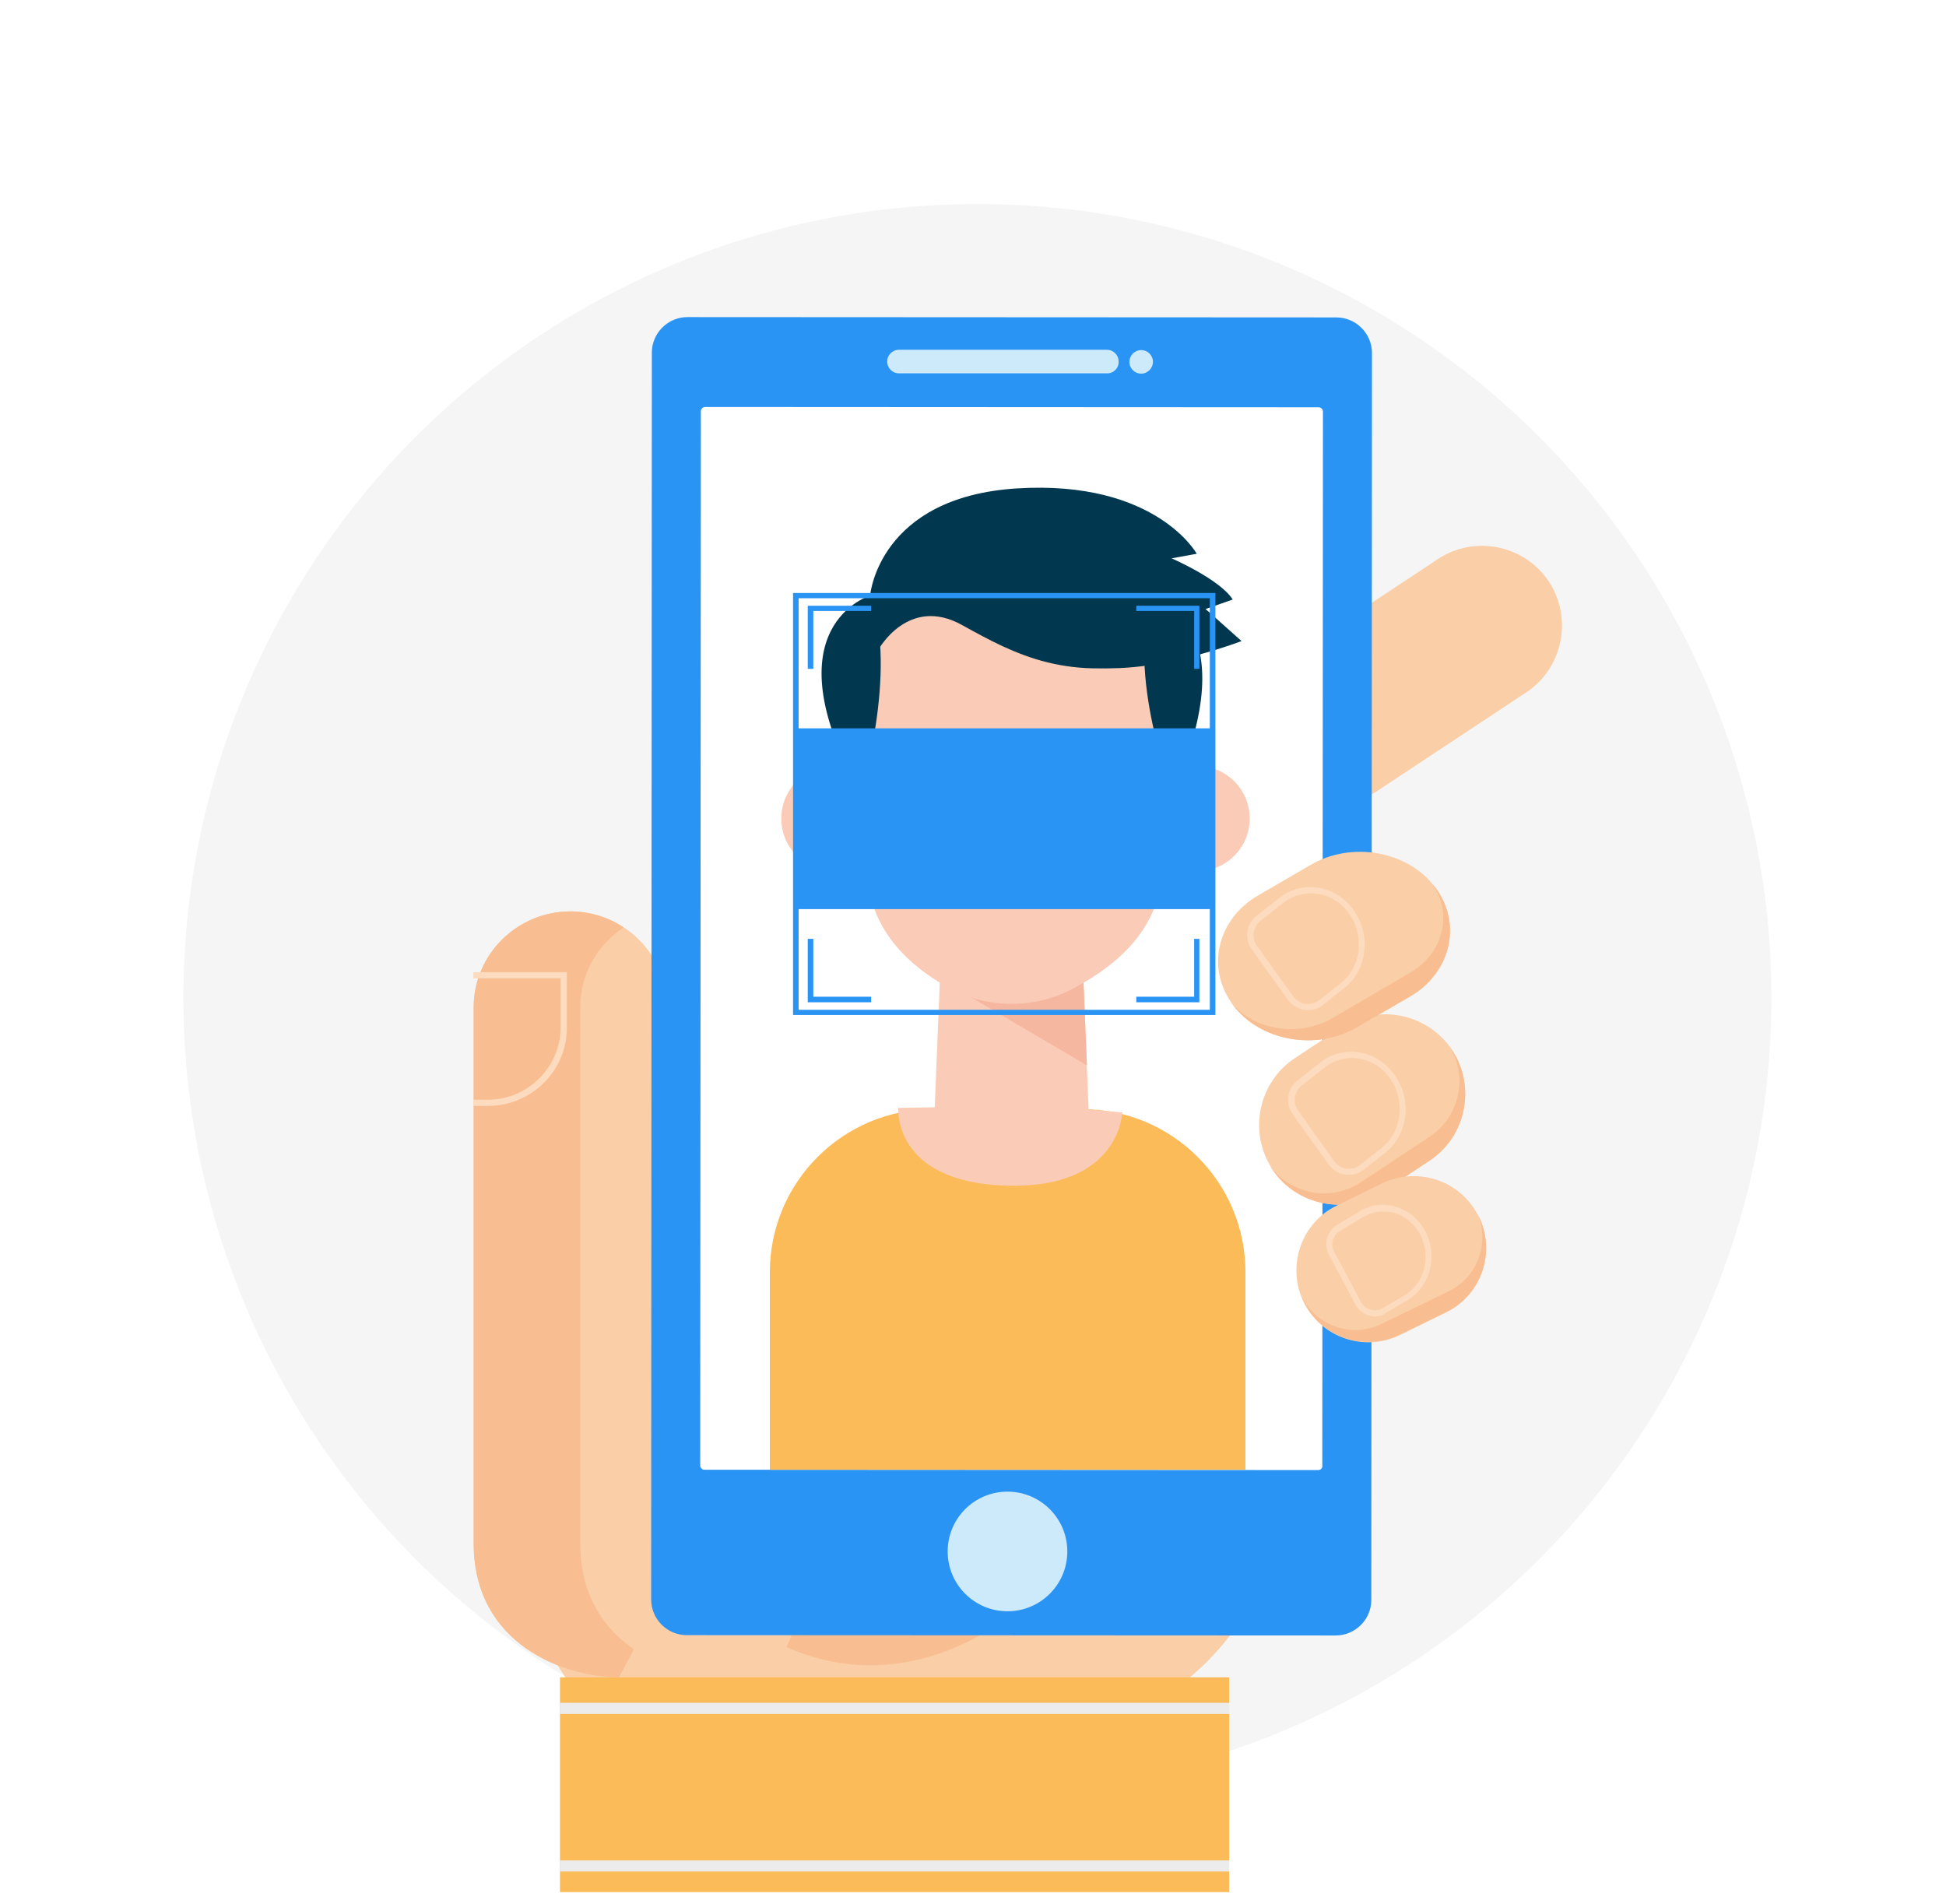 <svg xmlns="http://www.w3.org/2000/svg" xmlns:xlink="http://www.w3.org/1999/xlink" version="1.1" id="Layer_1" x="0px" y="0px" viewBox="0 0 595.3 582.4" style="enable-background:new 0 0 595.3 582.4;" xml:space="preserve">
<style type="text/css">
	.st0{fill:#F5F5F5;}
	.st1{fill:#FACEA7;}
	.st2{fill:#F8BE91;}
	.st3{fill:#FABB58;}
	.st4{fill:#ECECEC;}
	.st5{fill:#FCDBBF;}
	.st6{fill:#2A94F4;}
	.st7{fill:#FFFFFF;}
	.st8{fill:#CDEAFB;}
	.st9{fill:#FACBB6;}
	.st10{fill:#F6B7A0;}
	.st11{fill:#01384F;}
	.st12{fill:none;stroke:#492B16;stroke-width:1.188;stroke-linecap:round;stroke-linejoin:round;stroke-miterlimit:10;}
	.st13{filter:url(#Adobe_OpacityMaskFilter);}
	.st14{filter:url(#Adobe_OpacityMaskFilter_1_);}
	.st15{mask:url(#SVGID_1_);fill:url(#SVGID_2_);}
</style>
<circle class="st0" cx="299" cy="305.3" r="242.9"/>
<g>
	<path class="st1" d="M466.9,211.8l-45.5,30.1c-11.2,7.4-26.5,4.3-33.9-6.9l0,0c-7.4-11.2-4.3-26.5,6.9-33.9l45.5-30.1   c11.2-7.4,26.5-4.3,33.9,6.9h0C481.2,189.1,478.1,204.4,466.9,211.8z"/>
</g>
<g>
	<g>
		<path class="st1" d="M394.6,413.1c10.1,100-53.2,123.6-110.8,125.3c-86.8,2.6-140.1-154.9-117.3-177.6c5.1-5.1,13.4-2.9,34.7-12.9    c16.5-7.8,27-16.4,31.4-19.8c17.3-13.2,86.1-56.8,126.6-37.4C395.6,308.1,390.4,371.9,394.6,413.1z"/>
	</g>
</g>
<g>
	<g>
		<path class="st2" d="M362.6,402.2c-8.1,47.6-45.4,105.7-94.6,107.2c-74.1,2.2-119.6-132.6-100.2-151.9c4.3-4.3,11.4-2.4,29.6-11.1    c14.1-6.7,23-14,26.9-16.9c14.8-11.3,73.5-48.6,108.1-32C363.5,312.3,368.6,367.3,362.6,402.2z"/>
	</g>
</g>
<g>
	<g>
		<path class="st1" d="M189.3,513.1c-16.3,0-44.4-9.8-44.4-41v-164c0-16.1,13.3-29.3,29.6-29.3l0,0c16.3,0,29.6,13.2,29.6,29.3v164    C204.1,488.2,189.3,513.1,189.3,513.1z"/>
	</g>
</g>
<g>
	<g>
		<ellipse class="st1" cx="204.1" cy="476.7" rx="42.3" ry="53.7"/>
	</g>
</g>
<g>
	<g>
		<rect x="171.3" y="513.1" class="st3" width="204.7" height="65.7"/>
	</g>
</g>
<g>
	<g>
		<rect x="171.3" y="569.1" class="st4" width="204.7" height="3.4"/>
	</g>
</g>
<g>
	<g>
		<path class="st2" d="M177.5,472.1v-164c0-10.2,5.3-19.1,13.3-24.4c-4.7-3.1-10.3-4.9-16.3-4.9h0c-16.3,0-29.6,13.2-29.6,29.3v164    c0,31.2,28.1,41,44.4,41c0,0,2-3.4,4.6-8.6C184.7,498.2,177.5,487.9,177.5,472.1z"/>
	</g>
</g>
<g>
	<g>
		<rect x="171.3" y="520.9" class="st4" width="204.7" height="3.4"/>
	</g>
</g>
<g>
	<g>
		<path class="st5" d="M149.3,338.3h-4.5v-1.9h4.5c12.2,0,22.2-10,22.2-22.2v-14.9h-26.7v-1.9h28.6v16.9    C173.5,327.5,162.6,338.3,149.3,338.3z"/>
	</g>
</g>
<g>
	<g>
		<g>
			<g>
				<g>
					<g>
						<path class="st6" d="M408.6,500.3l-198.5-0.1c-6,0-10.9-4.9-10.9-10.9l0.2-381.4c0-6,4.9-10.9,10.9-10.9l198.5,0.1        c6,0,10.9,4.9,10.9,10.9l-0.2,381.4C419.5,495.4,414.6,500.3,408.6,500.3z"/>
					</g>
				</g>
			</g>
		</g>
	</g>
	<g>
		<g>
			<g>
				<path class="st7" d="M403.2,449.7l-187.7-0.1c-0.7,0-1.3-0.6-1.3-1.3l0.2-322.5c0-0.7,0.6-1.3,1.3-1.3l187.7,0.1      c0.7,0,1.3,0.6,1.3,1.3l-0.2,322.5C404.6,449.1,404,449.7,403.2,449.7z"/>
			</g>
		</g>
	</g>
	<g>
		<g>
			<g>
				<g>
					<g>
						<path class="st8" d="M338.6,114.2l-63.6,0c-2,0-3.6-1.6-3.6-3.6l0,0c0-2,1.6-3.6,3.6-3.6l63.6,0c2,0,3.6,1.6,3.6,3.6l0,0        C342.3,112.6,340.6,114.3,338.6,114.2z"/>
					</g>
				</g>
			</g>
		</g>
	</g>
	<g>
		<g>
			<g>
				<g>
					<g>
						<path class="st8" d="M349.1,114.3L349.1,114.3c-2,0-3.6-1.6-3.6-3.6l0,0c0-2,1.6-3.6,3.6-3.6l0,0c2,0,3.6,1.6,3.6,3.6l0,0        C352.7,112.6,351.1,114.3,349.1,114.3z"/>
					</g>
				</g>
			</g>
		</g>
	</g>
</g>
<g>
	<path class="st1" d="M437.3,355.1l-14.2,9.4c-11.2,7.4-26.5,4.3-33.9-6.9h0c-7.4-11.2-4.3-26.5,6.9-33.9l14.2-9.4   c11.2-7.4,26.5-4.3,33.9,6.9l0,0C451.6,332.5,448.5,347.7,437.3,355.1z"/>
</g>
<g>
	<g>
		<path class="st2" d="M444.2,321.2c-0.2-0.3-0.4-0.5-0.6-0.8c5.5,9.2,2.8,21.3-6.2,27.3l-21.2,14c-9,6-21.2,3.7-27.6-4.9    c0.2,0.3,0.3,0.6,0.5,0.8c7.4,11.2,22.7,14.3,33.9,6.9l14.2-9.4C448.5,347.7,451.6,332.5,444.2,321.2z"/>
	</g>
</g>
<g>
	<g>
		<path class="st5" d="M412.6,359.4c-0.4,0-0.7,0-1.1-0.1c-2-0.3-3.8-1.4-5-3l-11.1-15.5c-2.3-3.2-1.7-7.7,1.4-10.2l7.1-5.6    c3.3-2.6,7.4-3.7,11.6-3.1c4.4,0.6,8.4,3.1,11.1,6.9c5.5,7.6,4.2,18.3-2.8,23.8l-6.7,5.3C415.9,358.8,414.3,359.4,412.6,359.4z     M408.1,355.2c0.9,1.2,2.2,2,3.7,2.3c1.5,0.2,3-0.2,4.2-1.1l6.7-5.3c6.2-4.9,7.3-14.4,2.5-21.2c-2.4-3.4-5.9-5.6-9.8-6.1    c-3.6-0.5-7.3,0.5-10.1,2.7l-7.1,5.6c-2.3,1.8-2.8,5.2-1.1,7.6L408.1,355.2z"/>
	</g>
</g>
<g>
	<g>
		<path class="st1" d="M442.2,401.6l-13.9,6.8c-10.9,5.3-24.2,0.8-29.5-10.1l0,0c-5.3-10.9-0.8-24.2,10.1-29.5l13.9-6.8    c10.9-5.3,24.2-0.8,29.5,10.1l0,0C457.7,383,453.2,396.3,442.2,401.6z"/>
	</g>
	<g>
		<g>
			<path class="st2" d="M452.4,372.1c-0.1-0.3-0.3-0.5-0.4-0.8c3.8,8.9,0,19.4-8.8,23.7l-20.6,10c-8.8,4.3-19.4,0.8-24.1-7.7     c0.1,0.3,0.2,0.5,0.3,0.8c5.3,10.9,18.6,15.5,29.5,10.1l13.9-6.8C453.2,396.3,457.7,383,452.4,372.1z"/>
		</g>
	</g>
	<g>
		<g>
			<path class="st5" d="M420.6,402.7c-0.6,0-1.2-0.1-1.8-0.3c-1.8-0.5-3.3-1.7-4.2-3.4l-8.1-15.2c-1.7-3.2-0.6-7.2,2.5-9.1l7-4.2     c3.3-2,7.1-2.5,10.8-1.4c3.9,1.1,7.2,3.8,9.2,7.5c4,7.5,1.6,17-5.4,21.1l-6.6,3.9C423,402.4,421.8,402.7,420.6,402.7z      M423.1,370.6c-2.1,0-4.2,0.6-6.1,1.7l-7,4.2c-2.3,1.3-3.1,4.2-1.8,6.5l8.1,15.2c0.6,1.2,1.7,2.1,3,2.4c1.3,0.4,2.7,0.2,3.8-0.5     l6.6-3.9c6.1-3.6,8.2-12,4.7-18.6c-1.8-3.3-4.6-5.6-8-6.6C425.2,370.7,424.1,370.6,423.1,370.6z"/>
		</g>
	</g>
</g>
<g>
	<path class="st3" d="M381,449.6H235.5v-60.4c0-27.5,22.3-49.9,49.9-49.9h45.7c27.5,0,49.9,22.3,49.9,49.9V449.6z"/>
</g>
<g>
	<path class="st1" d="M431.3,304.9l-16,9.3c-12.6,7.4-29.8,4.3-38.1-6.8l0,0c-8.4-11.1-4.9-26.2,7.7-33.5l16-9.3   c12.6-7.4,29.8-4.3,38.1,6.8l0,0C447.4,282.5,443.9,297.6,431.3,304.9z"/>
</g>
<g>
	<g>
		<path class="st2" d="M439,271.4c-0.2-0.3-0.4-0.5-0.7-0.8c6.2,9.1,3.2,21.1-7,27l-23.8,13.9c-10.2,5.9-23.9,3.7-31-4.9    c0.2,0.3,0.4,0.6,0.6,0.8c8.4,11.1,25.5,14.2,38.1,6.8l16-9.3C443.9,297.6,447.4,282.5,439,271.4z"/>
	</g>
</g>
<g>
	<g>
		<path class="st5" d="M400.1,309c-0.4,0-0.7,0-1.1-0.1c-2-0.3-3.8-1.4-5-3l-11.1-15.5c-2.3-3.2-1.7-7.7,1.4-10.2l7.1-5.6    c3.3-2.6,7.4-3.7,11.6-3.1c4.4,0.6,8.4,3.1,11.1,6.9c5.4,7.6,4.2,18.3-2.8,23.8l-6.7,5.3C403.4,308.5,401.8,309,400.1,309z     M395.6,304.8c0.9,1.2,2.2,2,3.7,2.3c1.5,0.2,3-0.2,4.2-1.1l6.7-5.3c6.2-4.9,7.3-14.4,2.5-21.2c-2.4-3.4-5.9-5.6-9.9-6.1    c-3.6-0.5-7.2,0.5-10.1,2.7l-7.1,5.6c-2.3,1.8-2.8,5.2-1.1,7.6L395.6,304.8z"/>
	</g>
</g>
<circle class="st8" cx="308.2" cy="474.6" r="18.3"/>
<g>
	<g>
		<g>
			<path class="st9" d="M333.2,343.9l-2.2-54.6l-43-1.2l-2.6,64c-0.3,7,5.8,5.7,12.8,5.4l23.7-1.2     C328.5,355.9,333.5,350.4,333.2,343.9z"/>
		</g>
		<polygon class="st10" points="289.6,300.7 332.5,325.9 331,289.3   "/>
		<g>
			<path class="st9" d="M382.3,250.4c0,8.9-7.2,16.1-16.1,16.1c-8.9,0-16.1-7.2-16.1-16.1c0-8.9,7.2-16.1,16.1-16.1     C375.1,234.3,382.3,241.5,382.3,250.4z"/>
		</g>
		<g>
			<circle class="st9" cx="255.1" cy="250.4" r="16.1"/>
		</g>
		<path class="st9" d="M360.7,221.6c0,20.5-3,38.2-5.9,50.8c-2.9,12.3-11.1,20.9-22.6,27.8l-2.1,1.2c-12.3,7.4-27.9,7.6-40.4,0.5    l0,0c-12.5-7.1-21.2-16.5-23.9-29.7c-4.9-24-5.4-50.6-5.4-50.6s-4.7-51.8,49.4-50.8C363.9,171.9,360.7,221.6,360.7,221.6z"/>
		<g>
			<path class="st11" d="M263.3,242.7c0,0,11.4-36.8,3.1-60.6C266.5,182.1,234.6,191.2,263.3,242.7z"/>
			<path class="st11" d="M358.7,242.7c0,0-14.4-36.8-6.1-60.6C352.5,182.1,382.3,189.4,358.7,242.7z"/>
		</g>
		<g>
			<path class="st12" d="M337.8,243.4"/>
			<path class="st12" d="M325.3,243.4"/>
			<path class="st12" d="M293.5,243.4"/>
			<path class="st12" d="M281,243.4"/>
		</g>
		<path class="st11" d="M268.8,198.6c0,0,9.1-16.5,25.5-7.4c16.4,9.1,32.6,17.8,61.9,10.6l-3.9-19.8c0,0-40.7-43.3-86.1,0    L268.8,198.6z"/>
		<path class="st11" d="M266.2,182c0,0,2.6-30,45-32.6c42.4-2.6,54.9,20,54.9,20l-7.7,1.4c0,0,14.8,6.4,18.7,12.6l-8.3,2.9l11,9.8    c0,0-34.6,13.4-53.7,6.2l-15.9-24L266.2,182z"/>
		<path class="st9" d="M292.7,338.6l-17.9,0.3c0,0-1.9,22.7,33,23.8c34.9,1.1,35.5-22.4,35.5-22.4l-18.9-1.7H292.7z"/>
	</g>
</g>
<g>
	<path class="st6" d="M371.8,310.5H242.6V181.4h129.2V310.5z M244.3,308.9h125.8V183H244.3V308.9z"/>
</g>
<defs>
	<filter id="Adobe_OpacityMaskFilter" filterUnits="userSpaceOnUse" x="243.2" y="222.8" width="128.1" height="55.3">
		<feFlood style="flood-color:white;flood-opacity:1" result="back"/>
		<feBlend in="SourceGraphic" in2="back" mode="normal"/>
	</filter>
</defs>
<mask maskUnits="userSpaceOnUse" x="243.2" y="222.8" width="128.1" height="55.3" id="SVGID_1_">
	<g class="st13">
		<defs>
			<filter id="Adobe_OpacityMaskFilter_1_" filterUnits="userSpaceOnUse" x="243.2" y="222.8" width="128.1" height="55.3">
				<feFlood style="flood-color:white;flood-opacity:1" result="back"/>
				<feBlend in="SourceGraphic" in2="back" mode="normal"/>
			</filter>
		</defs>
		<mask maskUnits="userSpaceOnUse" x="243.2" y="222.8" width="128.1" height="55.3" id="SVGID_1_">
			<g class="st14">
			</g>
		</mask>
		<linearGradient id="SVGID_2_" gradientUnits="userSpaceOnUse" x1="307.188" y1="218.306" x2="307.188" y2="275.563">
			<stop offset="0" style="stop-color:#FFFFFF"/>
			<stop offset="1" style="stop-color:#000000"/>
		</linearGradient>
		<rect x="243.2" y="222.8" class="st15" width="128.1" height="55.3"/>
	</g>
</mask>
<rect x="243.2" y="222.8" class="st6" width="128.1" height="55.3"/>
<g>
	<polygon class="st6" points="366.9,204.6 365.3,204.6 365.3,186.9 347.6,186.9 347.6,185.3 366.9,185.3  "/>
</g>
<g>
	<polygon class="st6" points="248.8,204.6 247.1,204.6 247.1,185.3 266.5,185.3 266.5,186.9 248.8,186.9  "/>
</g>
<g>
	<polygon class="st6" points="266.5,306.6 247.1,306.6 247.1,287.2 248.8,287.2 248.8,304.9 266.5,304.9  "/>
</g>
<g>
	<polygon class="st6" points="366.9,306.6 347.6,306.6 347.6,304.9 365.3,304.9 365.3,287.2 366.9,287.2  "/>
</g>
</svg>